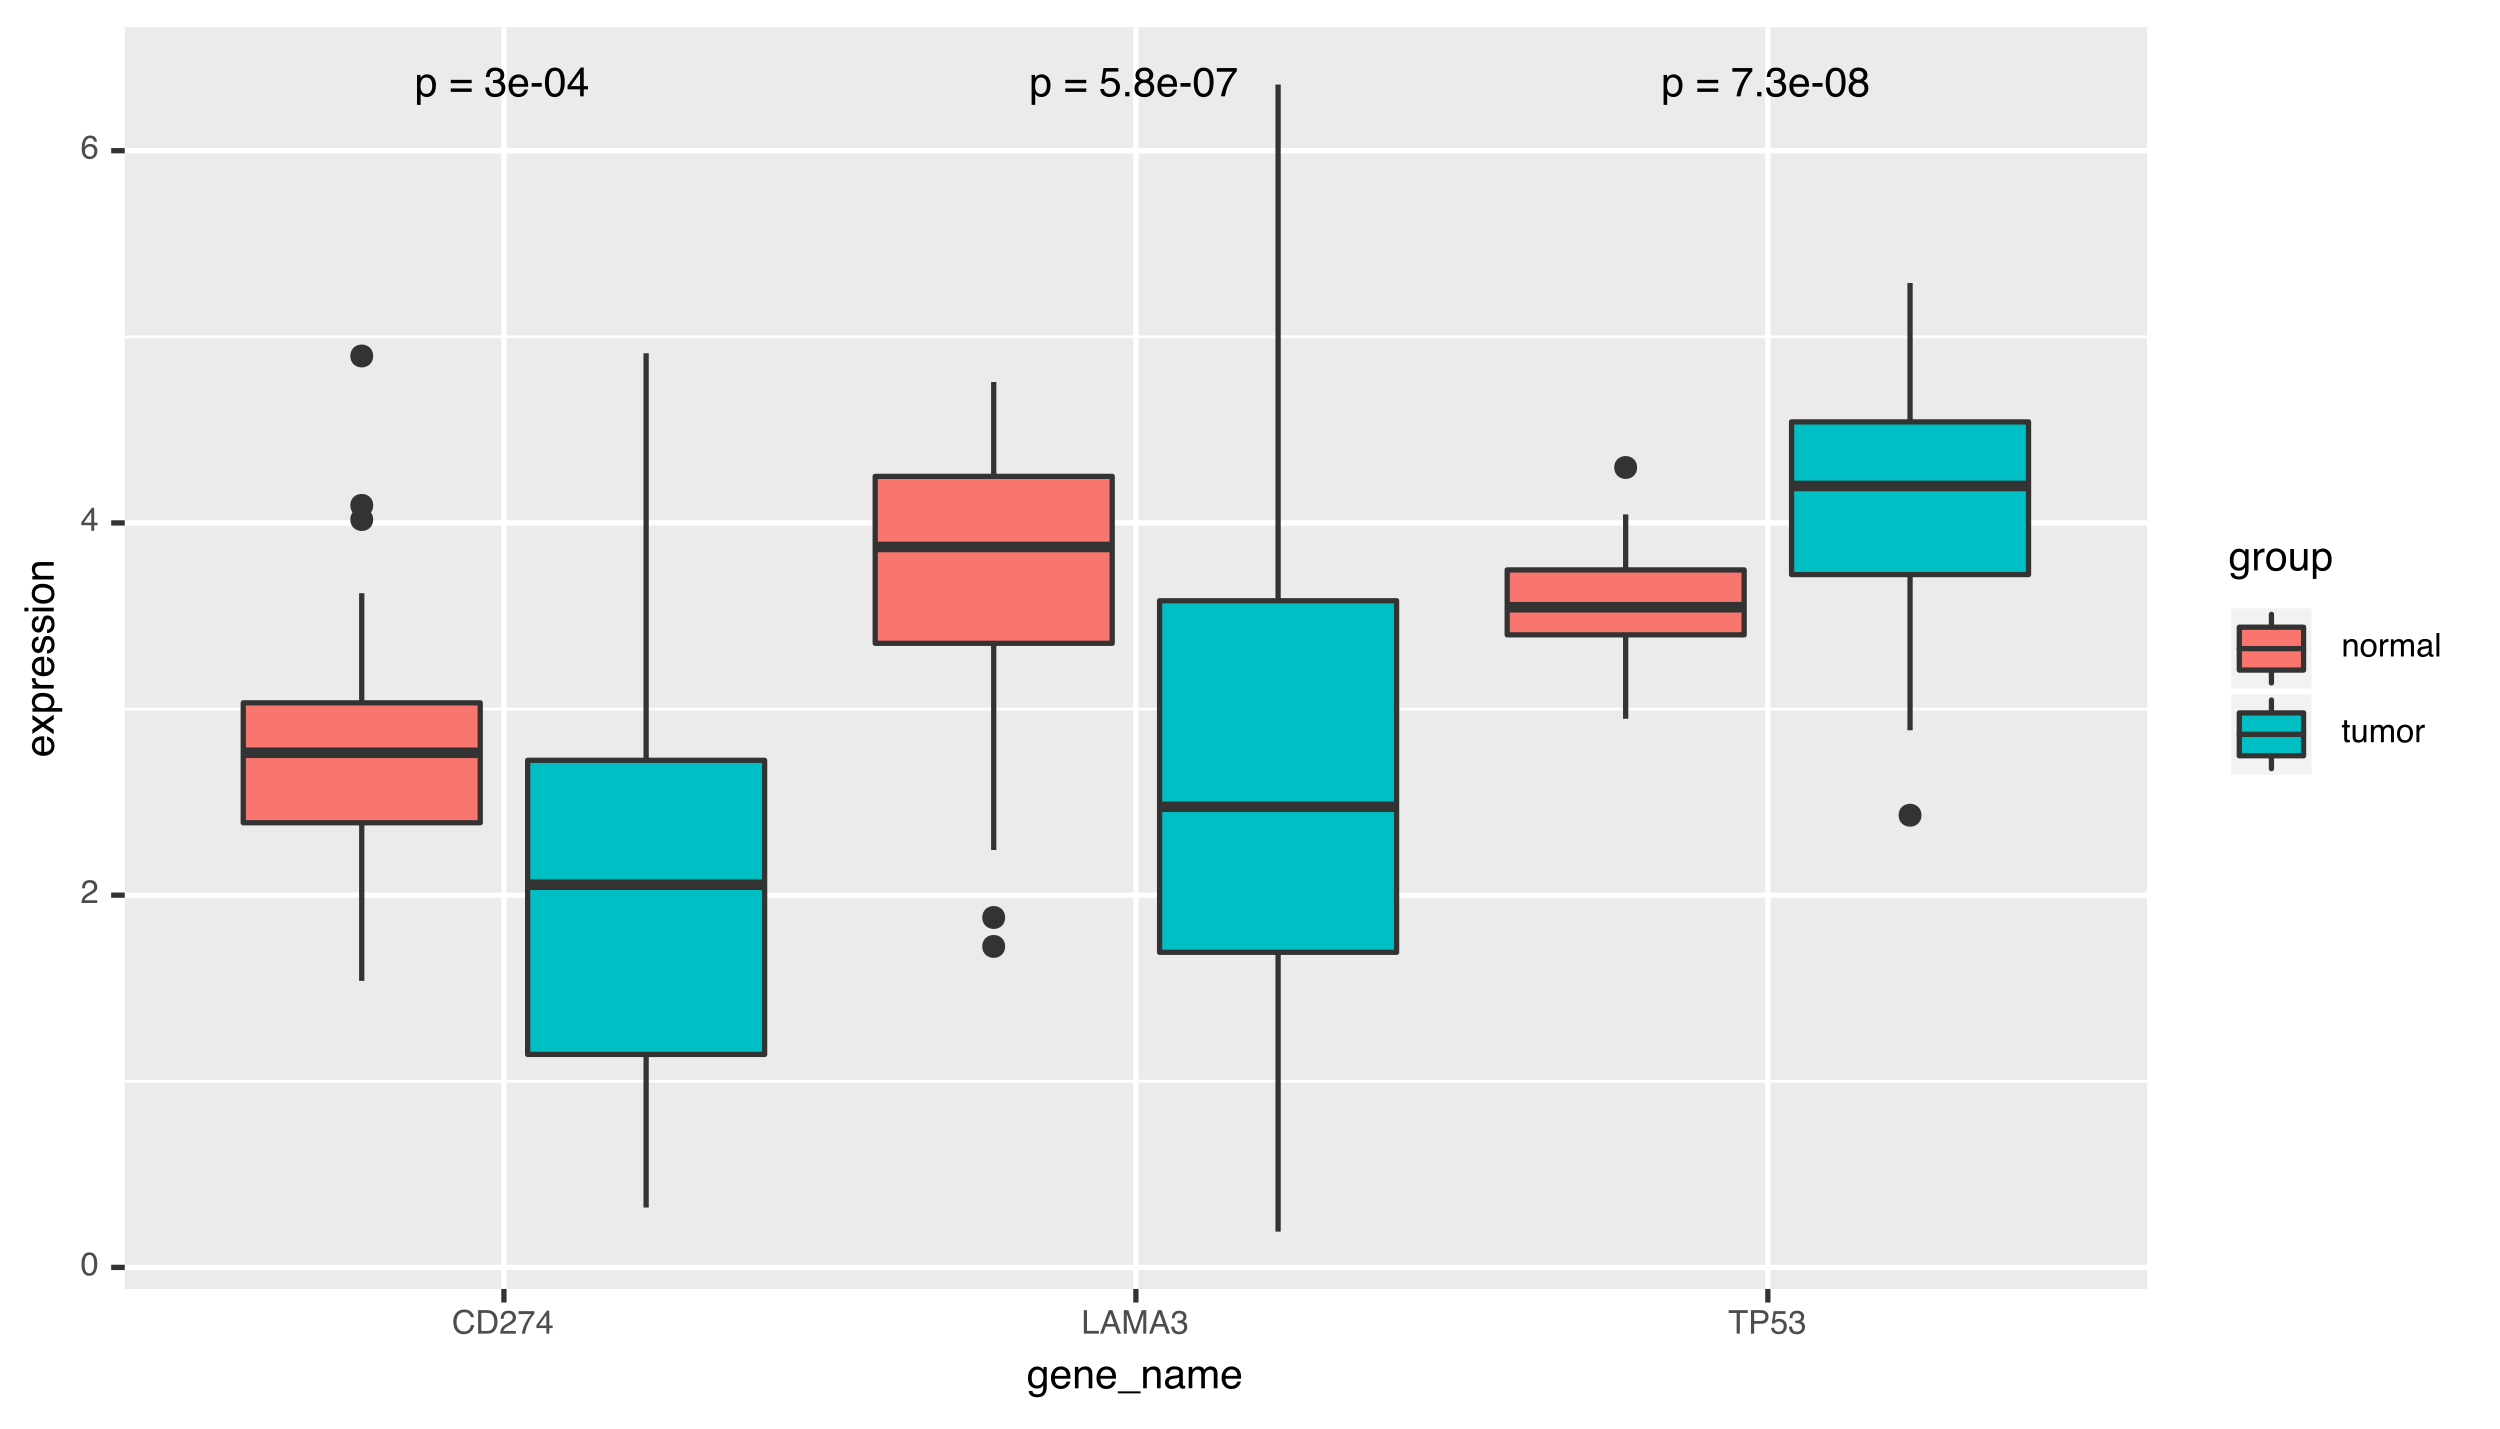 <?xml version="1.0" encoding="UTF-8"?>
<svg xmlns="http://www.w3.org/2000/svg" xmlns:xlink="http://www.w3.org/1999/xlink" width="504pt" height="288pt" viewBox="0 0 504 288" version="1.1">
<defs>
<g>
<symbol overflow="visible" id="glyph0-0">
<path style="stroke:none;" d=""/>
</symbol>
<symbol overflow="visible" id="glyph0-1">
<path style="stroke:none;" d="M 2.359 -0.488 C 2.699 -0.488 2.984 -0.633 3.207 -0.914 C 3.434 -1.199 3.547 -1.625 3.547 -2.191 C 3.547 -2.535 3.496 -2.832 3.395 -3.082 C 3.207 -3.559 2.863 -3.797 2.359 -3.797 C 1.855 -3.797 1.512 -3.543 1.324 -3.039 C 1.227 -2.77 1.176 -2.43 1.176 -2.012 C 1.176 -1.68 1.227 -1.395 1.324 -1.16 C 1.516 -0.711 1.859 -0.488 2.359 -0.488 Z M 0.477 -4.309 L 1.184 -4.309 L 1.184 -3.734 C 1.328 -3.934 1.488 -4.086 1.66 -4.191 C 1.906 -4.355 2.195 -4.434 2.527 -4.434 C 3.016 -4.434 3.434 -4.246 3.777 -3.871 C 4.117 -3.496 4.289 -2.957 4.289 -2.262 C 4.289 -1.316 4.043 -0.645 3.551 -0.238 C 3.238 0.02 2.871 0.145 2.457 0.145 C 2.133 0.145 1.859 0.074 1.637 -0.07 C 1.508 -0.148 1.363 -0.289 1.203 -0.484 L 1.203 1.727 L 0.477 1.727 Z M 0.477 -4.309 "/>
</symbol>
<symbol overflow="visible" id="glyph0-2">
<g>
</g>
</symbol>
<symbol overflow="visible" id="glyph0-3">
<path style="stroke:none;" d="M 4.59 -3.324 L 4.59 -2.645 L 0.371 -2.645 L 0.371 -3.324 Z M 4.59 -1.59 L 4.59 -0.898 L 0.371 -0.898 L 0.371 -1.59 Z M 4.59 -1.59 "/>
</symbol>
<symbol overflow="visible" id="glyph0-4">
<path style="stroke:none;" d="M 4.328 -5.691 L 4.328 -5.059 C 4.145 -4.879 3.895 -4.562 3.586 -4.117 C 3.277 -3.668 3.008 -3.188 2.77 -2.668 C 2.535 -2.164 2.355 -1.703 2.234 -1.289 C 2.156 -1.023 2.055 -0.594 1.934 0 L 1.129 0 C 1.312 -1.105 1.715 -2.203 2.34 -3.297 C 2.711 -3.941 3.098 -4.492 3.504 -4.961 L 0.305 -4.961 L 0.305 -5.691 Z M 4.328 -5.691 "/>
</symbol>
<symbol overflow="visible" id="glyph0-5">
<path style="stroke:none;" d="M 0.707 -0.883 L 1.551 -0.883 L 1.551 0 L 0.707 0 Z M 0.707 -0.883 "/>
</symbol>
<symbol overflow="visible" id="glyph0-6">
<path style="stroke:none;" d="M 2.152 0.156 C 1.465 0.156 0.969 -0.031 0.66 -0.406 C 0.352 -0.781 0.199 -1.238 0.199 -1.777 L 0.957 -1.777 C 0.988 -1.402 1.059 -1.133 1.168 -0.961 C 1.355 -0.656 1.699 -0.504 2.191 -0.504 C 2.574 -0.504 2.883 -0.609 3.113 -0.812 C 3.344 -1.016 3.461 -1.281 3.461 -1.605 C 3.461 -2.004 3.34 -2.281 3.094 -2.441 C 2.852 -2.602 2.512 -2.68 2.078 -2.68 C 2.031 -2.68 1.98 -2.68 1.93 -2.68 C 1.879 -2.676 1.828 -2.676 1.777 -2.672 L 1.777 -3.316 C 1.855 -3.309 1.918 -3.301 1.969 -3.297 C 2.02 -3.297 2.074 -3.293 2.133 -3.293 C 2.406 -3.293 2.629 -3.336 2.805 -3.426 C 3.113 -3.574 3.266 -3.844 3.266 -4.234 C 3.266 -4.523 3.164 -4.742 2.961 -4.898 C 2.754 -5.055 2.516 -5.133 2.242 -5.133 C 1.758 -5.133 1.422 -4.973 1.238 -4.648 C 1.137 -4.473 1.078 -4.219 1.062 -3.891 L 0.344 -3.891 C 0.344 -4.32 0.43 -4.688 0.602 -4.988 C 0.898 -5.527 1.422 -5.797 2.168 -5.797 C 2.758 -5.797 3.215 -5.664 3.539 -5.402 C 3.859 -5.141 4.023 -4.758 4.023 -4.262 C 4.023 -3.906 3.926 -3.617 3.734 -3.395 C 3.617 -3.258 3.465 -3.152 3.273 -3.074 C 3.578 -2.988 3.816 -2.828 3.988 -2.59 C 4.16 -2.352 4.246 -2.059 4.246 -1.715 C 4.246 -1.16 4.062 -0.711 3.699 -0.363 C 3.336 -0.016 2.82 0.156 2.152 0.156 Z M 2.152 0.156 "/>
</symbol>
<symbol overflow="visible" id="glyph0-7">
<path style="stroke:none;" d="M 2.336 -4.426 C 2.645 -4.426 2.941 -4.355 3.23 -4.211 C 3.52 -4.066 3.738 -3.879 3.891 -3.652 C 4.035 -3.434 4.133 -3.176 4.18 -2.887 C 4.223 -2.688 4.246 -2.367 4.246 -1.934 L 1.07 -1.934 C 1.086 -1.492 1.188 -1.141 1.383 -0.875 C 1.578 -0.609 1.879 -0.477 2.285 -0.477 C 2.664 -0.477 2.969 -0.602 3.195 -0.852 C 3.324 -1 3.414 -1.168 3.469 -1.359 L 4.184 -1.359 C 4.164 -1.199 4.102 -1.023 3.996 -0.828 C 3.891 -0.633 3.77 -0.473 3.637 -0.348 C 3.418 -0.133 3.145 0.012 2.816 0.09 C 2.641 0.133 2.445 0.152 2.223 0.152 C 1.684 0.152 1.227 -0.043 0.852 -0.434 C 0.477 -0.828 0.293 -1.375 0.293 -2.082 C 0.293 -2.777 0.48 -3.344 0.855 -3.777 C 1.234 -4.211 1.727 -4.426 2.336 -4.426 Z M 3.496 -2.512 C 3.469 -2.828 3.398 -3.078 3.289 -3.266 C 3.09 -3.617 2.758 -3.793 2.293 -3.793 C 1.957 -3.793 1.676 -3.672 1.453 -3.43 C 1.227 -3.188 1.105 -2.883 1.09 -2.512 Z M 3.496 -2.512 "/>
</symbol>
<symbol overflow="visible" id="glyph0-8">
<path style="stroke:none;" d="M 0.344 -2.68 L 2.371 -2.68 L 2.371 -1.934 L 0.344 -1.934 Z M 0.344 -2.68 "/>
</symbol>
<symbol overflow="visible" id="glyph0-9">
<path style="stroke:none;" d="M 2.238 -5.789 C 2.988 -5.789 3.531 -5.48 3.863 -4.863 C 4.121 -4.387 4.254 -3.734 4.254 -2.902 C 4.254 -2.117 4.137 -1.465 3.902 -0.949 C 3.562 -0.211 3.008 0.156 2.234 0.156 C 1.539 0.156 1.023 -0.145 0.684 -0.746 C 0.398 -1.25 0.258 -1.93 0.258 -2.777 C 0.258 -3.434 0.344 -4 0.512 -4.473 C 0.832 -5.352 1.406 -5.789 2.238 -5.789 Z M 2.23 -0.504 C 2.609 -0.504 2.91 -0.672 3.133 -1.008 C 3.355 -1.34 3.469 -1.965 3.469 -2.875 C 3.469 -3.531 3.387 -4.074 3.227 -4.496 C 3.066 -4.922 2.75 -5.133 2.285 -5.133 C 1.855 -5.133 1.543 -4.934 1.344 -4.531 C 1.145 -4.129 1.047 -3.535 1.047 -2.75 C 1.047 -2.16 1.109 -1.684 1.238 -1.324 C 1.43 -0.777 1.762 -0.504 2.23 -0.504 Z M 2.23 -0.504 "/>
</symbol>
<symbol overflow="visible" id="glyph0-10">
<path style="stroke:none;" d="M 2.25 -3.363 C 2.57 -3.363 2.824 -3.453 3.004 -3.633 C 3.184 -3.812 3.273 -4.023 3.273 -4.273 C 3.273 -4.488 3.188 -4.688 3.016 -4.867 C 2.844 -5.047 2.582 -5.137 2.227 -5.137 C 1.875 -5.137 1.625 -5.047 1.469 -4.867 C 1.312 -4.688 1.234 -4.477 1.234 -4.234 C 1.234 -3.961 1.336 -3.746 1.535 -3.594 C 1.738 -3.441 1.977 -3.363 2.25 -3.363 Z M 2.297 -0.496 C 2.633 -0.496 2.914 -0.59 3.137 -0.77 C 3.359 -0.953 3.469 -1.223 3.469 -1.586 C 3.469 -1.961 3.355 -2.242 3.125 -2.438 C 2.895 -2.633 2.602 -2.73 2.242 -2.73 C 1.895 -2.73 1.613 -2.629 1.395 -2.43 C 1.172 -2.234 1.062 -1.961 1.062 -1.609 C 1.062 -1.309 1.164 -1.047 1.363 -0.828 C 1.566 -0.609 1.875 -0.496 2.297 -0.496 Z M 1.262 -3.086 C 1.059 -3.172 0.902 -3.273 0.789 -3.387 C 0.574 -3.602 0.469 -3.883 0.469 -4.23 C 0.469 -4.66 0.625 -5.031 0.938 -5.34 C 1.25 -5.648 1.695 -5.805 2.27 -5.805 C 2.824 -5.805 3.258 -5.66 3.574 -5.367 C 3.891 -5.074 4.047 -4.734 4.047 -4.34 C 4.047 -3.98 3.953 -3.688 3.773 -3.465 C 3.668 -3.34 3.512 -3.215 3.293 -3.094 C 3.535 -2.984 3.723 -2.855 3.859 -2.711 C 4.117 -2.441 4.246 -2.094 4.246 -1.66 C 4.246 -1.152 4.074 -0.719 3.73 -0.367 C 3.391 -0.012 2.906 0.164 2.281 0.164 C 1.719 0.164 1.242 0.012 0.852 -0.293 C 0.461 -0.598 0.266 -1.043 0.266 -1.625 C 0.266 -1.969 0.352 -2.262 0.516 -2.512 C 0.684 -2.762 0.934 -2.953 1.262 -3.086 Z M 1.262 -3.086 "/>
</symbol>
<symbol overflow="visible" id="glyph0-11">
<path style="stroke:none;" d="M 2.738 -2.051 L 2.738 -4.672 L 0.883 -2.051 Z M 2.75 0 L 2.75 -1.414 L 0.211 -1.414 L 0.211 -2.125 L 2.863 -5.805 L 3.477 -5.805 L 3.477 -2.051 L 4.328 -2.051 L 4.328 -1.414 L 3.477 -1.414 L 3.477 0 Z M 2.75 0 "/>
</symbol>
<symbol overflow="visible" id="glyph0-12">
<path style="stroke:none;" d="M 1.023 -1.477 C 1.07 -1.062 1.266 -0.773 1.602 -0.613 C 1.773 -0.535 1.973 -0.492 2.199 -0.492 C 2.629 -0.492 2.949 -0.629 3.156 -0.906 C 3.363 -1.18 3.469 -1.484 3.469 -1.82 C 3.469 -2.223 3.344 -2.535 3.098 -2.758 C 2.852 -2.977 2.555 -3.09 2.211 -3.09 C 1.961 -3.09 1.746 -3.039 1.566 -2.941 C 1.387 -2.844 1.234 -2.711 1.109 -2.539 L 0.477 -2.574 L 0.918 -5.691 L 3.926 -5.691 L 3.926 -4.988 L 1.465 -4.988 L 1.219 -3.379 C 1.352 -3.48 1.48 -3.559 1.602 -3.609 C 1.816 -3.699 2.066 -3.742 2.348 -3.742 C 2.879 -3.742 3.328 -3.574 3.699 -3.23 C 4.066 -2.887 4.254 -2.453 4.254 -1.93 C 4.254 -1.383 4.082 -0.898 3.746 -0.48 C 3.406 -0.062 2.867 0.145 2.125 0.145 C 1.656 0.145 1.238 0.012 0.875 -0.254 C 0.512 -0.52 0.309 -0.926 0.266 -1.477 Z M 1.023 -1.477 "/>
</symbol>
<symbol overflow="visible" id="glyph1-0">
<path style="stroke:none;" d=""/>
</symbol>
<symbol overflow="visible" id="glyph1-1">
<path style="stroke:none;" d="M 1.785 -4.613 C 2.383 -4.613 2.812 -4.367 3.082 -3.875 C 3.289 -3.496 3.391 -2.977 3.391 -2.312 C 3.391 -1.688 3.297 -1.168 3.109 -0.758 C 2.84 -0.168 2.395 0.125 1.781 0.125 C 1.227 0.125 0.816 -0.113 0.543 -0.598 C 0.32 -1 0.207 -1.539 0.207 -2.215 C 0.207 -2.738 0.273 -3.188 0.41 -3.562 C 0.664 -4.266 1.121 -4.613 1.785 -4.613 Z M 1.777 -0.402 C 2.078 -0.402 2.32 -0.535 2.496 -0.801 C 2.676 -1.066 2.766 -1.566 2.766 -2.293 C 2.766 -2.816 2.699 -3.246 2.57 -3.586 C 2.441 -3.922 2.191 -4.094 1.82 -4.094 C 1.48 -4.094 1.23 -3.934 1.07 -3.609 C 0.914 -3.289 0.836 -2.816 0.836 -2.191 C 0.836 -1.723 0.887 -1.344 0.984 -1.059 C 1.141 -0.621 1.406 -0.402 1.777 -0.402 Z M 1.777 -0.402 "/>
</symbol>
<symbol overflow="visible" id="glyph1-2">
<path style="stroke:none;" d="M 0.207 0 C 0.227 -0.398 0.309 -0.742 0.453 -1.039 C 0.598 -1.332 0.875 -1.598 1.289 -1.84 L 1.906 -2.199 C 2.184 -2.359 2.379 -2.496 2.492 -2.609 C 2.668 -2.789 2.754 -2.992 2.754 -3.223 C 2.754 -3.492 2.676 -3.703 2.512 -3.863 C 2.352 -4.02 2.137 -4.098 1.867 -4.098 C 1.473 -4.098 1.195 -3.949 1.043 -3.648 C 0.961 -3.488 0.918 -3.262 0.91 -2.977 L 0.32 -2.977 C 0.324 -3.379 0.398 -3.707 0.543 -3.961 C 0.793 -4.406 1.238 -4.629 1.871 -4.629 C 2.398 -4.629 2.785 -4.488 3.031 -4.203 C 3.273 -3.918 3.395 -3.598 3.395 -3.25 C 3.395 -2.879 3.266 -2.562 3.008 -2.301 C 2.855 -2.148 2.586 -1.965 2.199 -1.746 L 1.758 -1.5 C 1.547 -1.387 1.379 -1.273 1.262 -1.168 C 1.047 -0.98 0.91 -0.777 0.855 -0.547 L 3.375 -0.547 L 3.375 0 Z M 0.207 0 "/>
</symbol>
<symbol overflow="visible" id="glyph1-3">
<path style="stroke:none;" d="M 2.18 -1.633 L 2.18 -3.727 L 0.703 -1.633 Z M 2.191 0 L 2.191 -1.129 L 0.168 -1.129 L 0.168 -1.695 L 2.281 -4.629 L 2.77 -4.629 L 2.77 -1.633 L 3.453 -1.633 L 3.453 -1.129 L 2.77 -1.129 L 2.77 0 Z M 2.191 0 "/>
</symbol>
<symbol overflow="visible" id="glyph1-4">
<path style="stroke:none;" d="M 1.93 -4.633 C 2.445 -4.633 2.805 -4.5 3.008 -4.234 C 3.211 -3.965 3.312 -3.691 3.312 -3.406 L 2.738 -3.406 C 2.703 -3.59 2.648 -3.73 2.574 -3.836 C 2.434 -4.027 2.223 -4.125 1.941 -4.125 C 1.617 -4.125 1.359 -3.977 1.168 -3.676 C 0.977 -3.375 0.867 -2.945 0.848 -2.387 C 0.98 -2.582 1.148 -2.73 1.352 -2.824 C 1.535 -2.91 1.742 -2.953 1.969 -2.953 C 2.355 -2.953 2.691 -2.832 2.98 -2.586 C 3.27 -2.336 3.414 -1.969 3.414 -1.48 C 3.414 -1.062 3.277 -0.688 3.004 -0.367 C 2.73 -0.043 2.34 0.121 1.836 0.121 C 1.406 0.121 1.031 -0.043 0.719 -0.371 C 0.406 -0.699 0.25 -1.25 0.25 -2.027 C 0.25 -2.602 0.316 -3.086 0.457 -3.488 C 0.727 -4.254 1.219 -4.633 1.93 -4.633 Z M 1.887 -0.395 C 2.191 -0.395 2.422 -0.5 2.574 -0.703 C 2.727 -0.91 2.801 -1.152 2.801 -1.43 C 2.801 -1.668 2.734 -1.891 2.598 -2.105 C 2.461 -2.32 2.215 -2.426 1.859 -2.426 C 1.609 -2.426 1.391 -2.344 1.203 -2.18 C 1.016 -2.012 0.922 -1.766 0.922 -1.43 C 0.922 -1.137 1.008 -0.895 1.18 -0.695 C 1.348 -0.496 1.586 -0.395 1.887 -0.395 Z M 1.887 -0.395 "/>
</symbol>
<symbol overflow="visible" id="glyph1-5">
<path style="stroke:none;" d="M 2.496 -4.863 C 3.098 -4.863 3.562 -4.703 3.895 -4.391 C 4.223 -4.074 4.406 -3.715 4.445 -3.312 L 3.82 -3.312 C 3.75 -3.617 3.605 -3.859 3.395 -4.039 C 3.184 -4.215 2.887 -4.305 2.504 -4.305 C 2.039 -4.305 1.66 -4.141 1.375 -3.812 C 1.086 -3.484 0.945 -2.984 0.945 -2.309 C 0.945 -1.754 1.074 -1.305 1.332 -0.957 C 1.59 -0.613 1.977 -0.441 2.492 -0.441 C 2.965 -0.441 3.324 -0.621 3.57 -0.984 C 3.703 -1.176 3.801 -1.43 3.863 -1.738 L 4.488 -1.738 C 4.434 -1.242 4.25 -0.824 3.934 -0.488 C 3.559 -0.082 3.051 0.121 2.414 0.121 C 1.863 0.121 1.402 -0.043 1.027 -0.379 C 0.535 -0.816 0.289 -1.496 0.289 -2.418 C 0.289 -3.117 0.477 -3.688 0.844 -4.133 C 1.242 -4.621 1.793 -4.863 2.496 -4.863 Z M 2.496 -4.863 "/>
</symbol>
<symbol overflow="visible" id="glyph1-6">
<path style="stroke:none;" d="M 2.32 -0.547 C 2.539 -0.547 2.715 -0.57 2.855 -0.617 C 3.105 -0.699 3.309 -0.859 3.469 -1.098 C 3.594 -1.289 3.684 -1.535 3.742 -1.832 C 3.773 -2.012 3.789 -2.176 3.789 -2.328 C 3.789 -2.914 3.672 -3.371 3.441 -3.695 C 3.207 -4.02 2.832 -4.184 2.312 -4.184 L 1.176 -4.184 L 1.176 -0.547 Z M 0.531 -4.734 L 2.449 -4.734 C 3.102 -4.734 3.605 -4.504 3.965 -4.039 C 4.285 -3.625 4.445 -3.09 4.445 -2.438 C 4.445 -1.938 4.348 -1.48 4.16 -1.078 C 3.828 -0.359 3.254 0 2.441 0 L 0.531 0 Z M 0.531 -4.734 "/>
</symbol>
<symbol overflow="visible" id="glyph1-7">
<path style="stroke:none;" d="M 3.453 -4.539 L 3.453 -4.031 C 3.305 -3.887 3.105 -3.637 2.859 -3.281 C 2.613 -2.926 2.395 -2.539 2.207 -2.125 C 2.02 -1.723 1.879 -1.359 1.781 -1.027 C 1.719 -0.816 1.641 -0.473 1.539 0 L 0.898 0 C 1.047 -0.879 1.367 -1.758 1.867 -2.629 C 2.16 -3.141 2.469 -3.582 2.793 -3.953 L 0.242 -3.953 L 0.242 -4.539 Z M 3.453 -4.539 "/>
</symbol>
<symbol overflow="visible" id="glyph1-8">
<path style="stroke:none;" d="M 0.504 -4.734 L 1.145 -4.734 L 1.145 -0.562 L 3.543 -0.562 L 3.543 0 L 0.504 0 Z M 0.504 -4.734 "/>
</symbol>
<symbol overflow="visible" id="glyph1-9">
<path style="stroke:none;" d="M 2.934 -1.941 L 2.215 -4.031 L 1.449 -1.941 Z M 1.879 -4.734 L 2.605 -4.734 L 4.32 0 L 3.617 0 L 3.141 -1.418 L 1.266 -1.418 L 0.754 0 L 0.098 0 Z M 1.879 -4.734 "/>
</symbol>
<symbol overflow="visible" id="glyph1-10">
<path style="stroke:none;" d="M 0.488 -4.734 L 1.406 -4.734 L 2.766 -0.73 L 4.113 -4.734 L 5.023 -4.734 L 5.023 0 L 4.414 0 L 4.414 -2.793 C 4.414 -2.891 4.418 -3.051 4.422 -3.273 C 4.426 -3.496 4.426 -3.738 4.426 -3.992 L 3.078 0 L 2.441 0 L 1.082 -3.992 L 1.082 -3.848 C 1.082 -3.73 1.086 -3.555 1.09 -3.316 C 1.098 -3.078 1.098 -2.906 1.098 -2.793 L 1.098 0 L 0.488 0 Z M 0.488 -4.734 "/>
</symbol>
<symbol overflow="visible" id="glyph1-11">
<path style="stroke:none;" d="M 1.715 0.125 C 1.168 0.125 0.773 -0.023 0.527 -0.324 C 0.281 -0.625 0.156 -0.988 0.156 -1.418 L 0.766 -1.418 C 0.789 -1.121 0.844 -0.902 0.93 -0.766 C 1.082 -0.523 1.352 -0.402 1.746 -0.402 C 2.051 -0.402 2.297 -0.484 2.48 -0.648 C 2.664 -0.812 2.758 -1.023 2.758 -1.281 C 2.758 -1.598 2.66 -1.82 2.469 -1.945 C 2.273 -2.074 2.004 -2.137 1.656 -2.137 C 1.617 -2.137 1.578 -2.137 1.539 -2.137 C 1.5 -2.133 1.457 -2.133 1.418 -2.129 L 1.418 -2.641 C 1.477 -2.637 1.527 -2.633 1.57 -2.629 C 1.609 -2.629 1.652 -2.625 1.703 -2.625 C 1.918 -2.625 2.098 -2.66 2.238 -2.73 C 2.48 -2.852 2.605 -3.066 2.605 -3.375 C 2.605 -3.605 2.523 -3.781 2.359 -3.906 C 2.195 -4.031 2.004 -4.094 1.789 -4.094 C 1.402 -4.094 1.133 -3.965 0.984 -3.707 C 0.902 -3.562 0.859 -3.363 0.848 -3.102 L 0.273 -3.102 C 0.273 -3.445 0.344 -3.734 0.48 -3.977 C 0.715 -4.406 1.133 -4.621 1.727 -4.621 C 2.199 -4.621 2.562 -4.516 2.82 -4.309 C 3.078 -4.098 3.207 -3.793 3.207 -3.395 C 3.207 -3.113 3.129 -2.883 2.977 -2.707 C 2.883 -2.598 2.762 -2.512 2.609 -2.449 C 2.852 -2.383 3.043 -2.254 3.18 -2.062 C 3.316 -1.875 3.383 -1.641 3.383 -1.367 C 3.383 -0.926 3.238 -0.566 2.949 -0.289 C 2.66 -0.012 2.246 0.125 1.715 0.125 Z M 1.715 0.125 "/>
</symbol>
<symbol overflow="visible" id="glyph1-12">
<path style="stroke:none;" d="M 3.949 -4.734 L 3.949 -4.168 L 2.352 -4.168 L 2.352 0 L 1.703 0 L 1.703 -4.168 L 0.105 -4.168 L 0.105 -4.734 Z M 3.949 -4.734 "/>
</symbol>
<symbol overflow="visible" id="glyph1-13">
<path style="stroke:none;" d="M 0.562 -4.734 L 2.695 -4.734 C 3.117 -4.734 3.453 -4.613 3.711 -4.379 C 3.969 -4.141 4.098 -3.809 4.098 -3.379 C 4.098 -3.008 3.984 -2.688 3.754 -2.41 C 3.523 -2.137 3.172 -2 2.695 -2 L 1.207 -2 L 1.207 0 L 0.562 0 Z M 3.453 -3.375 C 3.453 -3.723 3.324 -3.957 3.066 -4.082 C 2.922 -4.148 2.727 -4.184 2.48 -4.184 L 1.207 -4.184 L 1.207 -2.543 L 2.48 -2.543 C 2.77 -2.543 3.004 -2.605 3.184 -2.727 C 3.363 -2.848 3.453 -3.066 3.453 -3.375 Z M 3.453 -3.375 "/>
</symbol>
<symbol overflow="visible" id="glyph1-14">
<path style="stroke:none;" d="M 0.816 -1.176 C 0.855 -0.844 1.008 -0.617 1.277 -0.488 C 1.414 -0.426 1.574 -0.395 1.754 -0.395 C 2.098 -0.395 2.352 -0.504 2.516 -0.723 C 2.684 -0.941 2.766 -1.184 2.766 -1.449 C 2.766 -1.773 2.668 -2.023 2.469 -2.199 C 2.273 -2.375 2.039 -2.461 1.762 -2.461 C 1.562 -2.461 1.391 -2.422 1.25 -2.348 C 1.105 -2.27 0.984 -2.16 0.883 -2.023 L 0.379 -2.051 L 0.73 -4.539 L 3.129 -4.539 L 3.129 -3.977 L 1.168 -3.977 L 0.969 -2.695 C 1.078 -2.777 1.18 -2.836 1.277 -2.879 C 1.449 -2.949 1.648 -2.984 1.871 -2.984 C 2.297 -2.984 2.652 -2.848 2.949 -2.574 C 3.242 -2.301 3.391 -1.957 3.391 -1.539 C 3.391 -1.102 3.254 -0.715 2.984 -0.383 C 2.715 -0.051 2.285 0.117 1.695 0.117 C 1.32 0.117 0.988 0.012 0.699 -0.203 C 0.41 -0.414 0.246 -0.738 0.211 -1.176 Z M 0.816 -1.176 "/>
</symbol>
<symbol overflow="visible" id="glyph1-15">
<path style="stroke:none;" d="M 0.426 -3.453 L 0.977 -3.453 L 0.977 -2.961 C 1.141 -3.164 1.312 -3.309 1.496 -3.395 C 1.68 -3.484 1.879 -3.527 2.105 -3.527 C 2.594 -3.527 2.926 -3.359 3.098 -3.016 C 3.191 -2.828 3.238 -2.562 3.238 -2.215 L 3.238 0 L 2.648 0 L 2.648 -2.176 C 2.648 -2.387 2.617 -2.555 2.555 -2.684 C 2.453 -2.898 2.266 -3.008 1.996 -3.008 C 1.859 -3.008 1.746 -2.992 1.656 -2.965 C 1.496 -2.918 1.359 -2.824 1.238 -2.68 C 1.141 -2.566 1.078 -2.449 1.051 -2.328 C 1.02 -2.207 1.004 -2.035 1.004 -1.809 L 1.004 0 L 0.426 0 Z M 0.426 -3.453 "/>
</symbol>
<symbol overflow="visible" id="glyph1-16">
<path style="stroke:none;" d="M 1.793 -0.375 C 2.18 -0.375 2.441 -0.52 2.586 -0.809 C 2.73 -1.102 2.801 -1.426 2.801 -1.781 C 2.801 -2.105 2.75 -2.367 2.645 -2.566 C 2.48 -2.887 2.199 -3.047 1.801 -3.047 C 1.445 -3.047 1.188 -2.91 1.027 -2.641 C 0.867 -2.367 0.785 -2.043 0.785 -1.66 C 0.785 -1.293 0.867 -0.984 1.027 -0.742 C 1.188 -0.496 1.445 -0.375 1.793 -0.375 Z M 1.816 -3.551 C 2.262 -3.551 2.637 -3.402 2.945 -3.105 C 3.254 -2.809 3.406 -2.375 3.406 -1.797 C 3.406 -1.242 3.27 -0.781 3 -0.418 C 2.73 -0.055 2.309 0.125 1.738 0.125 C 1.266 0.125 0.887 -0.035 0.609 -0.355 C 0.328 -0.676 0.191 -1.109 0.191 -1.648 C 0.191 -2.23 0.336 -2.691 0.633 -3.035 C 0.926 -3.379 1.32 -3.551 1.816 -3.551 Z M 1.816 -3.551 "/>
</symbol>
<symbol overflow="visible" id="glyph1-17">
<path style="stroke:none;" d="M 0.441 -3.453 L 0.992 -3.453 L 0.992 -2.855 C 1.039 -2.973 1.148 -3.113 1.324 -3.277 C 1.5 -3.445 1.703 -3.527 1.934 -3.527 C 1.945 -3.527 1.961 -3.527 1.988 -3.523 C 2.016 -3.523 2.059 -3.52 2.121 -3.512 L 2.121 -2.898 C 2.086 -2.906 2.055 -2.91 2.023 -2.914 C 1.996 -2.914 1.965 -2.918 1.93 -2.918 C 1.637 -2.918 1.414 -2.824 1.258 -2.633 C 1.102 -2.445 1.023 -2.23 1.023 -1.984 L 1.023 0 L 0.441 0 Z M 0.441 -3.453 "/>
</symbol>
<symbol overflow="visible" id="glyph1-18">
<path style="stroke:none;" d="M 0.426 -3.453 L 1 -3.453 L 1 -2.961 C 1.137 -3.133 1.262 -3.254 1.371 -3.332 C 1.562 -3.465 1.781 -3.527 2.023 -3.527 C 2.297 -3.527 2.52 -3.461 2.688 -3.324 C 2.781 -3.246 2.867 -3.133 2.945 -2.984 C 3.074 -3.168 3.227 -3.305 3.398 -3.395 C 3.574 -3.484 3.77 -3.527 3.984 -3.527 C 4.449 -3.527 4.766 -3.359 4.934 -3.027 C 5.023 -2.848 5.07 -2.602 5.07 -2.297 L 5.07 0 L 4.465 0 L 4.465 -2.398 C 4.465 -2.629 4.41 -2.785 4.293 -2.871 C 4.18 -2.957 4.039 -3 3.875 -3 C 3.645 -3 3.449 -2.926 3.285 -2.77 C 3.121 -2.617 3.039 -2.363 3.039 -2.008 L 3.039 0 L 2.449 0 L 2.449 -2.254 C 2.449 -2.488 2.422 -2.656 2.367 -2.766 C 2.277 -2.926 2.113 -3.008 1.871 -3.008 C 1.652 -3.008 1.453 -2.922 1.273 -2.754 C 1.094 -2.582 1.004 -2.273 1.004 -1.832 L 1.004 0 L 0.426 0 Z M 0.426 -3.453 "/>
</symbol>
<symbol overflow="visible" id="glyph1-19">
<path style="stroke:none;" d="M 0.871 -0.918 C 0.871 -0.75 0.93 -0.617 1.055 -0.523 C 1.176 -0.426 1.32 -0.379 1.488 -0.379 C 1.691 -0.379 1.891 -0.426 2.082 -0.52 C 2.402 -0.676 2.566 -0.934 2.566 -1.289 L 2.566 -1.758 C 2.496 -1.711 2.402 -1.672 2.293 -1.645 C 2.18 -1.613 2.07 -1.594 1.961 -1.578 L 1.609 -1.535 C 1.398 -1.508 1.242 -1.461 1.137 -1.402 C 0.957 -1.301 0.871 -1.141 0.871 -0.918 Z M 2.273 -2.09 C 2.406 -2.109 2.496 -2.164 2.543 -2.258 C 2.57 -2.309 2.582 -2.383 2.582 -2.48 C 2.582 -2.68 2.512 -2.824 2.371 -2.91 C 2.23 -3 2.027 -3.047 1.766 -3.047 C 1.465 -3.047 1.25 -2.965 1.121 -2.801 C 1.051 -2.711 1.004 -2.574 0.984 -2.398 L 0.441 -2.398 C 0.453 -2.824 0.59 -3.117 0.855 -3.285 C 1.121 -3.453 1.43 -3.535 1.777 -3.535 C 2.184 -3.535 2.516 -3.457 2.77 -3.305 C 3.02 -3.148 3.145 -2.906 3.145 -2.582 L 3.145 -0.594 C 3.145 -0.531 3.156 -0.484 3.184 -0.449 C 3.207 -0.41 3.258 -0.395 3.34 -0.395 C 3.363 -0.395 3.395 -0.395 3.426 -0.398 C 3.457 -0.402 3.492 -0.406 3.527 -0.414 L 3.527 0.016 C 3.438 0.043 3.371 0.059 3.324 0.062 C 3.277 0.07 3.211 0.074 3.129 0.074 C 2.93 0.074 2.785 0.004 2.695 -0.137 C 2.648 -0.215 2.613 -0.32 2.594 -0.457 C 2.477 -0.301 2.305 -0.168 2.086 -0.055 C 1.863 0.059 1.621 0.117 1.352 0.117 C 1.031 0.117 0.773 0.02 0.57 -0.176 C 0.367 -0.371 0.266 -0.613 0.266 -0.906 C 0.266 -1.227 0.363 -1.473 0.562 -1.648 C 0.762 -1.824 1.027 -1.934 1.352 -1.977 Z M 2.273 -2.09 "/>
</symbol>
<symbol overflow="visible" id="glyph1-20">
<path style="stroke:none;" d="M 0.441 -4.734 L 1.023 -4.734 L 1.023 0 L 0.441 0 Z M 0.441 -4.734 "/>
</symbol>
<symbol overflow="visible" id="glyph1-21">
<path style="stroke:none;" d="M 0.543 -4.414 L 1.129 -4.414 L 1.129 -3.453 L 1.68 -3.453 L 1.68 -2.977 L 1.129 -2.977 L 1.129 -0.727 C 1.129 -0.605 1.168 -0.523 1.25 -0.484 C 1.297 -0.461 1.371 -0.449 1.477 -0.449 C 1.504 -0.449 1.535 -0.449 1.566 -0.449 C 1.598 -0.449 1.637 -0.453 1.68 -0.457 L 1.68 0 C 1.613 0.02 1.543 0.035 1.473 0.043 C 1.398 0.051 1.32 0.055 1.238 0.055 C 0.969 0.055 0.781 -0.016 0.688 -0.152 C 0.59 -0.293 0.543 -0.473 0.543 -0.691 L 0.543 -2.977 L 0.074 -2.977 L 0.074 -3.453 L 0.543 -3.453 Z M 0.543 -4.414 "/>
</symbol>
<symbol overflow="visible" id="glyph1-22">
<path style="stroke:none;" d="M 1.004 -3.453 L 1.004 -1.16 C 1.004 -0.984 1.035 -0.84 1.09 -0.727 C 1.191 -0.52 1.383 -0.418 1.664 -0.418 C 2.07 -0.418 2.344 -0.598 2.492 -0.961 C 2.57 -1.152 2.609 -1.418 2.609 -1.758 L 2.609 -3.453 L 3.191 -3.453 L 3.191 0 L 2.641 0 L 2.648 -0.508 C 2.574 -0.379 2.48 -0.266 2.367 -0.176 C 2.148 0.004 1.879 0.094 1.562 0.094 C 1.07 0.094 0.734 -0.07 0.559 -0.398 C 0.461 -0.574 0.414 -0.812 0.414 -1.105 L 0.414 -3.453 Z M 1.004 -3.453 "/>
</symbol>
<symbol overflow="visible" id="glyph2-0">
<path style="stroke:none;" d=""/>
</symbol>
<symbol overflow="visible" id="glyph2-1">
<path style="stroke:none;" d="M 2.055 -4.391 C 2.395 -4.391 2.688 -4.309 2.941 -4.141 C 3.078 -4.047 3.219 -3.91 3.359 -3.73 L 3.359 -4.273 L 4.027 -4.273 L 4.027 -0.352 C 4.027 0.195 3.949 0.629 3.785 0.945 C 3.484 1.531 2.918 1.824 2.082 1.824 C 1.617 1.824 1.227 1.723 0.91 1.512 C 0.594 1.305 0.418 0.98 0.379 0.535 L 1.117 0.535 C 1.152 0.73 1.219 0.879 1.324 0.984 C 1.488 1.145 1.746 1.227 2.098 1.227 C 2.656 1.227 3.02 1.027 3.191 0.637 C 3.293 0.406 3.34 -0.008 3.332 -0.602 C 3.188 -0.379 3.012 -0.215 2.809 -0.109 C 2.605 0 2.332 0.051 2 0.051 C 1.531 0.051 1.121 -0.113 0.77 -0.445 C 0.422 -0.777 0.246 -1.324 0.246 -2.09 C 0.246 -2.812 0.422 -3.379 0.777 -3.781 C 1.129 -4.188 1.555 -4.391 2.055 -4.391 Z M 3.359 -2.176 C 3.359 -2.711 3.25 -3.105 3.031 -3.363 C 2.809 -3.621 2.527 -3.75 2.188 -3.75 C 1.676 -3.75 1.328 -3.512 1.141 -3.035 C 1.039 -2.777 0.992 -2.445 0.992 -2.031 C 0.992 -1.543 1.09 -1.176 1.285 -0.922 C 1.484 -0.668 1.75 -0.539 2.082 -0.539 C 2.602 -0.539 2.969 -0.773 3.184 -1.246 C 3.301 -1.512 3.359 -1.82 3.359 -2.176 Z M 3.359 -2.176 "/>
</symbol>
<symbol overflow="visible" id="glyph2-2">
<path style="stroke:none;" d="M 2.328 -4.41 C 2.633 -4.41 2.93 -4.34 3.219 -4.195 C 3.508 -4.051 3.727 -3.867 3.875 -3.637 C 4.02 -3.418 4.117 -3.168 4.164 -2.875 C 4.207 -2.676 4.23 -2.359 4.23 -1.926 L 1.066 -1.926 C 1.082 -1.488 1.184 -1.137 1.379 -0.871 C 1.57 -0.605 1.871 -0.477 2.277 -0.477 C 2.656 -0.477 2.957 -0.602 3.184 -0.852 C 3.312 -0.996 3.402 -1.164 3.457 -1.352 L 4.168 -1.352 C 4.148 -1.195 4.09 -1.02 3.98 -0.824 C 3.875 -0.629 3.758 -0.469 3.625 -0.348 C 3.406 -0.133 3.133 0.012 2.809 0.09 C 2.633 0.133 2.438 0.152 2.215 0.152 C 1.68 0.152 1.223 -0.043 0.852 -0.434 C 0.477 -0.824 0.289 -1.371 0.289 -2.074 C 0.289 -2.766 0.477 -3.328 0.855 -3.762 C 1.23 -4.195 1.723 -4.41 2.328 -4.41 Z M 3.484 -2.5 C 3.453 -2.816 3.387 -3.066 3.277 -3.254 C 3.078 -3.605 2.75 -3.777 2.285 -3.777 C 1.953 -3.777 1.672 -3.66 1.445 -3.418 C 1.219 -3.176 1.102 -2.871 1.086 -2.5 Z M 3.484 -2.5 "/>
</symbol>
<symbol overflow="visible" id="glyph2-3">
<path style="stroke:none;" d="M 0.531 -4.312 L 1.219 -4.312 L 1.219 -3.703 C 1.426 -3.953 1.641 -4.137 1.867 -4.246 C 2.098 -4.355 2.352 -4.41 2.629 -4.41 C 3.242 -4.41 3.656 -4.199 3.871 -3.77 C 3.988 -3.535 4.047 -3.203 4.047 -2.766 L 4.047 0 L 3.312 0 L 3.312 -2.719 C 3.312 -2.98 3.273 -3.195 3.195 -3.355 C 3.066 -3.625 2.832 -3.758 2.492 -3.758 C 2.32 -3.758 2.18 -3.742 2.07 -3.707 C 1.871 -3.648 1.695 -3.527 1.547 -3.352 C 1.426 -3.211 1.348 -3.062 1.312 -2.91 C 1.273 -2.758 1.258 -2.543 1.258 -2.262 L 1.258 0 L 0.531 0 Z M 0.531 -4.312 "/>
</symbol>
<symbol overflow="visible" id="glyph2-4">
<path style="stroke:none;" d="M 0 1.031 L 0 0.625 L 4.59 0.625 L 4.59 1.031 Z M 0 1.031 "/>
</symbol>
<symbol overflow="visible" id="glyph2-5">
<path style="stroke:none;" d="M 1.086 -1.148 C 1.086 -0.938 1.164 -0.773 1.316 -0.652 C 1.469 -0.531 1.652 -0.473 1.859 -0.473 C 2.117 -0.473 2.363 -0.531 2.602 -0.648 C 3.004 -0.844 3.207 -1.164 3.207 -1.609 L 3.207 -2.195 C 3.117 -2.141 3.004 -2.094 2.863 -2.055 C 2.723 -2.016 2.586 -1.988 2.453 -1.973 L 2.016 -1.918 C 1.75 -1.883 1.555 -1.828 1.422 -1.754 C 1.199 -1.625 1.086 -1.426 1.086 -1.148 Z M 2.844 -2.613 C 3.012 -2.637 3.121 -2.707 3.18 -2.824 C 3.211 -2.887 3.227 -2.98 3.227 -3.102 C 3.227 -3.348 3.141 -3.527 2.961 -3.641 C 2.785 -3.75 2.535 -3.809 2.207 -3.809 C 1.828 -3.809 1.559 -3.703 1.402 -3.5 C 1.312 -3.387 1.254 -3.219 1.23 -2.996 L 0.551 -2.996 C 0.566 -3.527 0.738 -3.898 1.07 -4.105 C 1.402 -4.316 1.785 -4.418 2.223 -4.418 C 2.73 -4.418 3.145 -4.324 3.461 -4.129 C 3.773 -3.938 3.93 -3.637 3.93 -3.227 L 3.93 -0.742 C 3.93 -0.668 3.945 -0.605 3.977 -0.559 C 4.008 -0.516 4.074 -0.492 4.172 -0.492 C 4.203 -0.492 4.242 -0.492 4.281 -0.496 C 4.32 -0.5 4.367 -0.508 4.41 -0.516 L 4.41 0.02 C 4.297 0.051 4.211 0.074 4.152 0.082 C 4.094 0.09 4.012 0.094 3.91 0.094 C 3.66 0.094 3.48 0.004 3.367 -0.172 C 3.309 -0.266 3.266 -0.398 3.242 -0.57 C 3.094 -0.379 2.883 -0.211 2.605 -0.07 C 2.328 0.074 2.023 0.145 1.691 0.145 C 1.293 0.145 0.965 0.023 0.711 -0.219 C 0.457 -0.461 0.332 -0.766 0.332 -1.133 C 0.332 -1.531 0.457 -1.844 0.703 -2.062 C 0.953 -2.281 1.281 -2.418 1.688 -2.469 Z M 2.844 -2.613 "/>
</symbol>
<symbol overflow="visible" id="glyph2-6">
<path style="stroke:none;" d="M 0.531 -4.312 L 1.25 -4.312 L 1.25 -3.703 C 1.422 -3.914 1.578 -4.07 1.715 -4.164 C 1.953 -4.328 2.227 -4.41 2.531 -4.41 C 2.875 -4.41 3.148 -4.328 3.359 -4.156 C 3.477 -4.059 3.586 -3.918 3.684 -3.73 C 3.844 -3.961 4.031 -4.133 4.25 -4.242 C 4.469 -4.355 4.711 -4.41 4.984 -4.41 C 5.562 -4.41 5.957 -4.203 6.168 -3.781 C 6.281 -3.555 6.336 -3.254 6.336 -2.871 L 6.336 0 L 5.582 0 L 5.582 -2.996 C 5.582 -3.285 5.512 -3.48 5.367 -3.59 C 5.223 -3.695 5.047 -3.75 4.844 -3.75 C 4.559 -3.75 4.312 -3.656 4.105 -3.465 C 3.902 -3.273 3.797 -2.957 3.797 -2.508 L 3.797 0 L 3.062 0 L 3.062 -2.816 C 3.062 -3.109 3.027 -3.32 2.957 -3.457 C 2.848 -3.656 2.641 -3.758 2.34 -3.758 C 2.066 -3.758 1.816 -3.652 1.594 -3.441 C 1.367 -3.227 1.258 -2.844 1.258 -2.289 L 1.258 0 L 0.531 0 Z M 0.531 -4.312 "/>
</symbol>
<symbol overflow="visible" id="glyph2-7">
<path style="stroke:none;" d="M 0.551 -4.312 L 1.242 -4.312 L 1.242 -3.57 C 1.297 -3.715 1.434 -3.891 1.656 -4.098 C 1.875 -4.305 2.129 -4.41 2.418 -4.41 C 2.43 -4.41 2.453 -4.41 2.484 -4.406 C 2.516 -4.402 2.574 -4.398 2.652 -4.391 L 2.652 -3.625 C 2.609 -3.633 2.566 -3.641 2.531 -3.641 C 2.496 -3.645 2.457 -3.645 2.414 -3.645 C 2.047 -3.645 1.766 -3.527 1.57 -3.293 C 1.375 -3.059 1.277 -2.789 1.277 -2.48 L 1.277 0 L 0.551 0 Z M 0.551 -4.312 "/>
</symbol>
<symbol overflow="visible" id="glyph2-8">
<path style="stroke:none;" d="M 2.242 -0.469 C 2.723 -0.469 3.055 -0.648 3.234 -1.012 C 3.41 -1.375 3.5 -1.781 3.5 -2.227 C 3.5 -2.629 3.438 -2.957 3.309 -3.211 C 3.105 -3.609 2.75 -3.809 2.25 -3.809 C 1.809 -3.809 1.488 -3.637 1.285 -3.301 C 1.082 -2.961 0.984 -2.551 0.984 -2.074 C 0.984 -1.617 1.082 -1.234 1.285 -0.926 C 1.488 -0.621 1.805 -0.469 2.242 -0.469 Z M 2.273 -4.438 C 2.828 -4.438 3.297 -4.254 3.684 -3.883 C 4.066 -3.512 4.258 -2.969 4.258 -2.246 C 4.258 -1.551 4.09 -0.977 3.75 -0.523 C 3.41 -0.07 2.887 0.156 2.176 0.156 C 1.582 0.156 1.109 -0.043 0.762 -0.445 C 0.414 -0.848 0.238 -1.387 0.238 -2.062 C 0.238 -2.789 0.422 -3.363 0.789 -3.793 C 1.156 -4.223 1.652 -4.438 2.273 -4.438 Z M 2.273 -4.438 "/>
</symbol>
<symbol overflow="visible" id="glyph2-9">
<path style="stroke:none;" d="M 1.258 -4.312 L 1.258 -1.449 C 1.258 -1.23 1.293 -1.051 1.363 -0.91 C 1.492 -0.652 1.73 -0.523 2.082 -0.523 C 2.586 -0.523 2.93 -0.75 3.113 -1.199 C 3.215 -1.441 3.262 -1.773 3.262 -2.195 L 3.262 -4.312 L 3.988 -4.312 L 3.988 0 L 3.305 0 L 3.312 -0.637 C 3.219 -0.473 3.102 -0.336 2.961 -0.223 C 2.684 0.004 2.348 0.117 1.953 0.117 C 1.34 0.117 0.918 -0.09 0.695 -0.5 C 0.574 -0.719 0.516 -1.016 0.516 -1.383 L 0.516 -4.312 Z M 1.258 -4.312 "/>
</symbol>
<symbol overflow="visible" id="glyph2-10">
<path style="stroke:none;" d="M 2.352 -0.488 C 2.691 -0.488 2.973 -0.629 3.195 -0.914 C 3.422 -1.195 3.531 -1.621 3.531 -2.184 C 3.531 -2.527 3.484 -2.824 3.383 -3.07 C 3.195 -3.547 2.852 -3.781 2.352 -3.781 C 1.852 -3.781 1.508 -3.531 1.32 -3.031 C 1.223 -2.762 1.172 -2.418 1.172 -2.008 C 1.172 -1.672 1.223 -1.391 1.32 -1.156 C 1.508 -0.711 1.852 -0.488 2.352 -0.488 Z M 0.477 -4.293 L 1.18 -4.293 L 1.18 -3.723 C 1.324 -3.918 1.484 -4.07 1.656 -4.176 C 1.898 -4.34 2.188 -4.418 2.52 -4.418 C 3.008 -4.418 3.422 -4.23 3.762 -3.855 C 4.102 -3.48 4.273 -2.949 4.273 -2.25 C 4.273 -1.312 4.027 -0.641 3.535 -0.238 C 3.227 0.016 2.863 0.145 2.449 0.145 C 2.125 0.145 1.852 0.074 1.633 -0.07 C 1.504 -0.148 1.359 -0.289 1.199 -0.484 L 1.199 1.719 L 0.477 1.719 Z M 0.477 -4.293 "/>
</symbol>
<symbol overflow="visible" id="glyph3-0">
<path style="stroke:none;" d=""/>
</symbol>
<symbol overflow="visible" id="glyph3-1">
<path style="stroke:none;" d="M -4.41 -2.328 C -4.41 -2.633 -4.34 -2.93 -4.195 -3.219 C -4.051 -3.508 -3.867 -3.727 -3.637 -3.875 C -3.418 -4.02 -3.168 -4.117 -2.875 -4.164 C -2.676 -4.207 -2.359 -4.23 -1.926 -4.23 L -1.926 -1.066 C -1.488 -1.082 -1.137 -1.184 -0.871 -1.379 C -0.605 -1.57 -0.477 -1.871 -0.477 -2.277 C -0.477 -2.656 -0.602 -2.957 -0.852 -3.184 C -0.996 -3.312 -1.164 -3.402 -1.352 -3.457 L -1.352 -4.168 C -1.195 -4.148 -1.02 -4.09 -0.824 -3.98 C -0.629 -3.875 -0.469 -3.758 -0.348 -3.625 C -0.133 -3.406 0.012 -3.133 0.09 -2.809 C 0.133 -2.633 0.152 -2.438 0.152 -2.215 C 0.152 -1.68 -0.043 -1.223 -0.434 -0.852 C -0.824 -0.477 -1.371 -0.289 -2.074 -0.289 C -2.766 -0.289 -3.328 -0.477 -3.762 -0.855 C -4.195 -1.23 -4.41 -1.723 -4.41 -2.328 Z M -2.5 -3.484 C -2.816 -3.453 -3.066 -3.387 -3.254 -3.277 C -3.605 -3.078 -3.777 -2.75 -3.777 -2.285 C -3.777 -1.953 -3.66 -1.672 -3.418 -1.445 C -3.176 -1.219 -2.871 -1.102 -2.5 -1.086 Z M -2.5 -3.484 "/>
</symbol>
<symbol overflow="visible" id="glyph3-2">
<path style="stroke:none;" d="M -4.312 -0.121 L -4.312 -1.059 L -2.797 -2.051 L -4.312 -3.055 L -4.293 -3.938 L -2.211 -2.48 L 0 -4 L 0 -3.074 L -1.621 -2.004 L 0 -0.961 L 0 -0.043 L -2.211 -1.562 Z M -4.312 -0.121 "/>
</symbol>
<symbol overflow="visible" id="glyph3-3">
<path style="stroke:none;" d="M -0.488 -2.352 C -0.488 -2.691 -0.629 -2.973 -0.914 -3.195 C -1.195 -3.422 -1.621 -3.531 -2.184 -3.531 C -2.527 -3.531 -2.824 -3.484 -3.07 -3.383 C -3.547 -3.195 -3.781 -2.852 -3.781 -2.352 C -3.781 -1.852 -3.531 -1.508 -3.031 -1.32 C -2.762 -1.223 -2.418 -1.172 -2.008 -1.172 C -1.672 -1.172 -1.391 -1.223 -1.156 -1.32 C -0.711 -1.508 -0.488 -1.852 -0.488 -2.352 Z M -4.293 -0.477 L -4.293 -1.18 L -3.723 -1.18 C -3.918 -1.324 -4.07 -1.484 -4.176 -1.656 C -4.34 -1.898 -4.418 -2.188 -4.418 -2.52 C -4.418 -3.008 -4.23 -3.422 -3.855 -3.762 C -3.48 -4.102 -2.949 -4.273 -2.25 -4.273 C -1.312 -4.273 -0.641 -4.027 -0.238 -3.535 C 0.016 -3.227 0.145 -2.863 0.145 -2.449 C 0.145 -2.125 0.074 -1.852 -0.07 -1.633 C -0.148 -1.504 -0.289 -1.359 -0.484 -1.199 L 1.719 -1.199 L 1.719 -0.477 Z M -4.293 -0.477 "/>
</symbol>
<symbol overflow="visible" id="glyph3-4">
<path style="stroke:none;" d="M -4.312 -0.551 L -4.312 -1.242 L -3.57 -1.242 C -3.715 -1.297 -3.891 -1.434 -4.098 -1.656 C -4.305 -1.875 -4.41 -2.129 -4.41 -2.418 C -4.41 -2.43 -4.41 -2.453 -4.406 -2.484 C -4.402 -2.516 -4.398 -2.574 -4.391 -2.652 L -3.625 -2.652 C -3.633 -2.609 -3.641 -2.566 -3.641 -2.531 C -3.645 -2.496 -3.645 -2.457 -3.645 -2.414 C -3.645 -2.047 -3.527 -1.766 -3.293 -1.57 C -3.059 -1.375 -2.789 -1.277 -2.48 -1.277 L 0 -1.277 L 0 -0.551 Z M -4.312 -0.551 "/>
</symbol>
<symbol overflow="visible" id="glyph3-5">
<path style="stroke:none;" d="M -1.352 -0.961 C -1.109 -0.984 -0.926 -1.043 -0.797 -1.145 C -0.562 -1.328 -0.445 -1.645 -0.445 -2.094 C -0.445 -2.363 -0.504 -2.602 -0.621 -2.805 C -0.738 -3.008 -0.918 -3.109 -1.164 -3.109 C -1.348 -3.109 -1.492 -3.027 -1.586 -2.863 C -1.645 -2.758 -1.715 -2.551 -1.793 -2.242 L -1.938 -1.668 C -2.027 -1.301 -2.133 -1.027 -2.242 -0.855 C -2.438 -0.543 -2.711 -0.387 -3.059 -0.387 C -3.465 -0.387 -3.797 -0.535 -4.047 -0.828 C -4.301 -1.121 -4.426 -1.516 -4.426 -2.016 C -4.426 -2.664 -4.238 -3.133 -3.855 -3.422 C -3.613 -3.602 -3.352 -3.688 -3.074 -3.684 L -3.074 -2.996 C -3.238 -2.984 -3.387 -2.926 -3.52 -2.824 C -3.711 -2.656 -3.809 -2.367 -3.809 -1.957 C -3.809 -1.684 -3.754 -1.477 -3.648 -1.336 C -3.543 -1.195 -3.406 -1.125 -3.234 -1.125 C -3.047 -1.125 -2.895 -1.215 -2.785 -1.402 C -2.719 -1.508 -2.656 -1.668 -2.605 -1.879 L -2.488 -2.355 C -2.363 -2.879 -2.242 -3.227 -2.121 -3.402 C -1.938 -3.684 -1.645 -3.828 -1.25 -3.828 C -0.863 -3.828 -0.531 -3.68 -0.254 -3.391 C 0.027 -3.098 0.164 -2.656 0.164 -2.059 C 0.164 -1.418 0.02 -0.961 -0.273 -0.695 C -0.562 -0.43 -0.922 -0.285 -1.352 -0.266 Z M -1.352 -0.961 "/>
</symbol>
<symbol overflow="visible" id="glyph3-6">
<path style="stroke:none;" d="M -4.293 -0.531 L -4.293 -1.27 L 0 -1.27 L 0 -0.531 Z M -5.918 -0.531 L -5.918 -1.27 L -5.098 -1.27 L -5.098 -0.531 Z M -5.918 -0.531 "/>
</symbol>
<symbol overflow="visible" id="glyph3-7">
<path style="stroke:none;" d="M -0.469 -2.242 C -0.469 -2.723 -0.648 -3.055 -1.012 -3.234 C -1.375 -3.41 -1.781 -3.5 -2.227 -3.5 C -2.629 -3.5 -2.957 -3.438 -3.211 -3.309 C -3.609 -3.105 -3.809 -2.75 -3.809 -2.25 C -3.809 -1.809 -3.637 -1.488 -3.301 -1.285 C -2.961 -1.082 -2.551 -0.984 -2.074 -0.984 C -1.617 -0.984 -1.234 -1.082 -0.926 -1.285 C -0.621 -1.488 -0.469 -1.805 -0.469 -2.242 Z M -4.438 -2.273 C -4.438 -2.828 -4.254 -3.297 -3.883 -3.684 C -3.512 -4.066 -2.969 -4.258 -2.246 -4.258 C -1.551 -4.258 -0.977 -4.09 -0.523 -3.75 C -0.07 -3.41 0.156 -2.887 0.156 -2.176 C 0.156 -1.582 -0.043 -1.109 -0.445 -0.762 C -0.848 -0.414 -1.387 -0.238 -2.062 -0.238 C -2.789 -0.238 -3.363 -0.422 -3.793 -0.789 C -4.223 -1.156 -4.438 -1.652 -4.438 -2.273 Z M -4.438 -2.273 "/>
</symbol>
<symbol overflow="visible" id="glyph3-8">
<path style="stroke:none;" d="M -4.312 -0.531 L -4.312 -1.219 L -3.703 -1.219 C -3.953 -1.426 -4.137 -1.641 -4.246 -1.871 C -4.355 -2.098 -4.41 -2.352 -4.41 -2.629 C -4.41 -3.242 -4.199 -3.656 -3.77 -3.871 C -3.535 -3.988 -3.203 -4.047 -2.766 -4.047 L 0 -4.047 L 0 -3.312 L -2.719 -3.312 C -2.98 -3.312 -3.195 -3.273 -3.355 -3.195 C -3.625 -3.066 -3.758 -2.832 -3.758 -2.492 C -3.758 -2.32 -3.742 -2.18 -3.707 -2.07 C -3.648 -1.871 -3.527 -1.699 -3.352 -1.547 C -3.211 -1.426 -3.062 -1.348 -2.91 -1.312 C -2.758 -1.277 -2.543 -1.258 -2.262 -1.258 L 0 -1.258 L 0 -0.531 Z M -4.312 -0.531 "/>
</symbol>
</g>
<clipPath id="clip1">
  <path d="M 25.152 5.48 L 433 5.48 L 433 260 L 25.152 260 Z M 25.152 5.48 "/>
</clipPath>
<clipPath id="clip2">
  <path d="M 25.152 217 L 433.844 217 L 433.844 219 L 25.152 219 Z M 25.152 217 "/>
</clipPath>
<clipPath id="clip3">
  <path d="M 25.152 142 L 433.844 142 L 433.844 144 L 25.152 144 Z M 25.152 142 "/>
</clipPath>
<clipPath id="clip4">
  <path d="M 25.152 67 L 433.844 67 L 433.844 69 L 25.152 69 Z M 25.152 67 "/>
</clipPath>
<clipPath id="clip5">
  <path d="M 25.152 254 L 433.844 254 L 433.844 257 L 25.152 257 Z M 25.152 254 "/>
</clipPath>
<clipPath id="clip6">
  <path d="M 25.152 179 L 433.844 179 L 433.844 181 L 25.152 181 Z M 25.152 179 "/>
</clipPath>
<clipPath id="clip7">
  <path d="M 25.152 104 L 433.844 104 L 433.844 106 L 25.152 106 Z M 25.152 104 "/>
</clipPath>
<clipPath id="clip8">
  <path d="M 25.152 29 L 433.844 29 L 433.844 31 L 25.152 31 Z M 25.152 29 "/>
</clipPath>
<clipPath id="clip9">
  <path d="M 101 5.48 L 103 5.48 L 103 260.852 L 101 260.852 Z M 101 5.48 "/>
</clipPath>
<clipPath id="clip10">
  <path d="M 228 5.48 L 230 5.48 L 230 260.852 L 228 260.852 Z M 228 5.48 "/>
</clipPath>
<clipPath id="clip11">
  <path d="M 355 5.48 L 357 5.48 L 357 260.852 L 355 260.852 Z M 355 5.48 "/>
</clipPath>
</defs>
<g id="surface624">
<rect x="0" y="0" width="504" height="288" style="fill:rgb(100%,100%,100%);fill-opacity:1;stroke:none;"/>
<rect x="0" y="0" width="504" height="288" style="fill:rgb(100%,100%,100%);fill-opacity:1;stroke:none;"/>
<path style="fill:none;stroke-width:1.067;stroke-linecap:round;stroke-linejoin:round;stroke:rgb(100%,100%,100%);stroke-opacity:1;stroke-miterlimit:10;" d="M 0 288 L 504 288 L 504 0 L 0 0 Z M 0 288 "/>
<g clip-path="url(#clip1)" clip-rule="nonzero">
<path style=" stroke:none;fill-rule:nonzero;fill:rgb(92.157%,92.157%,92.157%);fill-opacity:1;" d="M 25.152 259.848 L 432.844 259.848 L 432.844 5.477 L 25.152 5.477 Z M 25.152 259.848 "/>
</g>
<g clip-path="url(#clip2)" clip-rule="nonzero">
<path style="fill:none;stroke-width:0.533;stroke-linecap:butt;stroke-linejoin:round;stroke:rgb(100%,100%,100%);stroke-opacity:1;stroke-miterlimit:10;" d="M 25.152 217.984 L 432.844 217.984 "/>
</g>
<g clip-path="url(#clip3)" clip-rule="nonzero">
<path style="fill:none;stroke-width:0.533;stroke-linecap:butt;stroke-linejoin:round;stroke:rgb(100%,100%,100%);stroke-opacity:1;stroke-miterlimit:10;" d="M 25.152 142.945 L 432.844 142.945 "/>
</g>
<g clip-path="url(#clip4)" clip-rule="nonzero">
<path style="fill:none;stroke-width:0.533;stroke-linecap:butt;stroke-linejoin:round;stroke:rgb(100%,100%,100%);stroke-opacity:1;stroke-miterlimit:10;" d="M 25.152 67.902 L 432.844 67.902 "/>
</g>
<g clip-path="url(#clip5)" clip-rule="nonzero">
<path style="fill:none;stroke-width:1.067;stroke-linecap:butt;stroke-linejoin:round;stroke:rgb(100%,100%,100%);stroke-opacity:1;stroke-miterlimit:10;" d="M 25.152 255.508 L 432.844 255.508 "/>
</g>
<g clip-path="url(#clip6)" clip-rule="nonzero">
<path style="fill:none;stroke-width:1.067;stroke-linecap:butt;stroke-linejoin:round;stroke:rgb(100%,100%,100%);stroke-opacity:1;stroke-miterlimit:10;" d="M 25.152 180.465 L 432.844 180.465 "/>
</g>
<g clip-path="url(#clip7)" clip-rule="nonzero">
<path style="fill:none;stroke-width:1.067;stroke-linecap:butt;stroke-linejoin:round;stroke:rgb(100%,100%,100%);stroke-opacity:1;stroke-miterlimit:10;" d="M 25.152 105.422 L 432.844 105.422 "/>
</g>
<g clip-path="url(#clip8)" clip-rule="nonzero">
<path style="fill:none;stroke-width:1.067;stroke-linecap:butt;stroke-linejoin:round;stroke:rgb(100%,100%,100%);stroke-opacity:1;stroke-miterlimit:10;" d="M 25.152 30.379 L 432.844 30.379 "/>
</g>
<g clip-path="url(#clip9)" clip-rule="nonzero">
<path style="fill:none;stroke-width:1.067;stroke-linecap:butt;stroke-linejoin:round;stroke:rgb(100%,100%,100%);stroke-opacity:1;stroke-miterlimit:10;" d="M 101.594 259.848 L 101.594 5.48 "/>
</g>
<g clip-path="url(#clip10)" clip-rule="nonzero">
<path style="fill:none;stroke-width:1.067;stroke-linecap:butt;stroke-linejoin:round;stroke:rgb(100%,100%,100%);stroke-opacity:1;stroke-miterlimit:10;" d="M 228.996 259.848 L 228.996 5.48 "/>
</g>
<g clip-path="url(#clip11)" clip-rule="nonzero">
<path style="fill:none;stroke-width:1.067;stroke-linecap:butt;stroke-linejoin:round;stroke:rgb(100%,100%,100%);stroke-opacity:1;stroke-miterlimit:10;" d="M 356.402 259.848 L 356.402 5.48 "/>
</g>
<path style="fill-rule:nonzero;fill:rgb(20%,20%,20%);fill-opacity:1;stroke-width:0.709;stroke-linecap:round;stroke-linejoin:round;stroke:rgb(20%,20%,20%);stroke-opacity:1;stroke-miterlimit:10;" d="M 74.883 71.766 C 74.883 74.371 70.973 74.371 70.973 71.766 C 70.973 69.16 74.883 69.16 74.883 71.766 "/>
<path style="fill-rule:nonzero;fill:rgb(20%,20%,20%);fill-opacity:1;stroke-width:0.709;stroke-linecap:round;stroke-linejoin:round;stroke:rgb(20%,20%,20%);stroke-opacity:1;stroke-miterlimit:10;" d="M 74.883 101.879 C 74.883 104.484 70.973 104.484 70.973 101.879 C 70.973 99.273 74.883 99.273 74.883 101.879 "/>
<path style="fill-rule:nonzero;fill:rgb(20%,20%,20%);fill-opacity:1;stroke-width:0.709;stroke-linecap:round;stroke-linejoin:round;stroke:rgb(20%,20%,20%);stroke-opacity:1;stroke-miterlimit:10;" d="M 74.883 104.738 C 74.883 107.344 70.973 107.344 70.973 104.738 C 70.973 102.133 74.883 102.133 74.883 104.738 "/>
<path style="fill:none;stroke-width:1.067;stroke-linecap:butt;stroke-linejoin:round;stroke:rgb(20%,20%,20%);stroke-opacity:1;stroke-miterlimit:10;" d="M 72.926 141.691 L 72.926 119.59 "/>
<path style="fill:none;stroke-width:1.067;stroke-linecap:butt;stroke-linejoin:round;stroke:rgb(20%,20%,20%);stroke-opacity:1;stroke-miterlimit:10;" d="M 72.926 165.867 L 72.926 197.738 "/>
<path style="fill-rule:nonzero;fill:rgb(97.255%,46.275%,42.745%);fill-opacity:1;stroke-width:1.067;stroke-linecap:round;stroke-linejoin:round;stroke:rgb(20%,20%,20%);stroke-opacity:1;stroke-miterlimit:10;" d="M 49.039 141.691 L 49.039 165.867 L 96.816 165.867 L 96.816 141.691 Z M 49.039 141.691 "/>
<path style="fill:none;stroke-width:2.134;stroke-linecap:butt;stroke-linejoin:round;stroke:rgb(20%,20%,20%);stroke-opacity:1;stroke-miterlimit:10;" d="M 49.039 151.754 L 96.816 151.754 "/>
<path style="fill-rule:nonzero;fill:rgb(20%,20%,20%);fill-opacity:1;stroke-width:0.709;stroke-linecap:round;stroke-linejoin:round;stroke:rgb(20%,20%,20%);stroke-opacity:1;stroke-miterlimit:10;" d="M 202.285 190.797 C 202.285 193.402 198.375 193.402 198.375 190.797 C 198.375 188.191 202.285 188.191 202.285 190.797 "/>
<path style="fill-rule:nonzero;fill:rgb(20%,20%,20%);fill-opacity:1;stroke-width:0.709;stroke-linecap:round;stroke-linejoin:round;stroke:rgb(20%,20%,20%);stroke-opacity:1;stroke-miterlimit:10;" d="M 202.285 184.969 C 202.285 187.574 198.375 187.574 198.375 184.969 C 198.375 182.359 202.285 182.359 202.285 184.969 "/>
<path style="fill:none;stroke-width:1.067;stroke-linecap:butt;stroke-linejoin:round;stroke:rgb(20%,20%,20%);stroke-opacity:1;stroke-miterlimit:10;" d="M 200.332 96.035 L 200.332 77.012 "/>
<path style="fill:none;stroke-width:1.067;stroke-linecap:butt;stroke-linejoin:round;stroke:rgb(20%,20%,20%);stroke-opacity:1;stroke-miterlimit:10;" d="M 200.332 129.688 L 200.332 171.363 "/>
<path style="fill-rule:nonzero;fill:rgb(97.255%,46.275%,42.745%);fill-opacity:1;stroke-width:1.067;stroke-linecap:round;stroke-linejoin:round;stroke:rgb(20%,20%,20%);stroke-opacity:1;stroke-miterlimit:10;" d="M 176.441 96.035 L 176.441 129.688 L 224.219 129.688 L 224.219 96.035 Z M 176.441 96.035 "/>
<path style="fill:none;stroke-width:2.134;stroke-linecap:butt;stroke-linejoin:round;stroke:rgb(20%,20%,20%);stroke-opacity:1;stroke-miterlimit:10;" d="M 176.441 110.266 L 224.219 110.266 "/>
<path style="fill-rule:nonzero;fill:rgb(20%,20%,20%);fill-opacity:1;stroke-width:0.709;stroke-linecap:round;stroke-linejoin:round;stroke:rgb(20%,20%,20%);stroke-opacity:1;stroke-miterlimit:10;" d="M 329.691 94.242 C 329.691 96.852 325.781 96.852 325.781 94.242 C 325.781 91.637 329.691 91.637 329.691 94.242 "/>
<path style="fill:none;stroke-width:1.067;stroke-linecap:butt;stroke-linejoin:round;stroke:rgb(20%,20%,20%);stroke-opacity:1;stroke-miterlimit:10;" d="M 327.734 114.898 L 327.734 103.703 "/>
<path style="fill:none;stroke-width:1.067;stroke-linecap:butt;stroke-linejoin:round;stroke:rgb(20%,20%,20%);stroke-opacity:1;stroke-miterlimit:10;" d="M 327.734 127.984 L 327.734 144.891 "/>
<path style="fill-rule:nonzero;fill:rgb(97.255%,46.275%,42.745%);fill-opacity:1;stroke-width:1.067;stroke-linecap:round;stroke-linejoin:round;stroke:rgb(20%,20%,20%);stroke-opacity:1;stroke-miterlimit:10;" d="M 303.848 114.898 L 303.848 127.984 L 351.625 127.984 L 351.625 114.898 Z M 303.848 114.898 "/>
<path style="fill:none;stroke-width:2.134;stroke-linecap:butt;stroke-linejoin:round;stroke:rgb(20%,20%,20%);stroke-opacity:1;stroke-miterlimit:10;" d="M 303.848 122.414 L 351.625 122.414 "/>
<path style="fill:none;stroke-width:1.067;stroke-linecap:butt;stroke-linejoin:round;stroke:rgb(20%,20%,20%);stroke-opacity:1;stroke-miterlimit:10;" d="M 130.258 153.277 L 130.258 71.219 "/>
<path style="fill:none;stroke-width:1.067;stroke-linecap:butt;stroke-linejoin:round;stroke:rgb(20%,20%,20%);stroke-opacity:1;stroke-miterlimit:10;" d="M 130.258 212.578 L 130.258 243.441 "/>
<path style="fill-rule:nonzero;fill:rgb(0%,74.902%,76.863%);fill-opacity:1;stroke-width:1.067;stroke-linecap:round;stroke-linejoin:round;stroke:rgb(20%,20%,20%);stroke-opacity:1;stroke-miterlimit:10;" d="M 106.371 153.277 L 106.371 212.578 L 154.148 212.578 L 154.148 153.277 Z M 106.371 153.277 "/>
<path style="fill:none;stroke-width:2.134;stroke-linecap:butt;stroke-linejoin:round;stroke:rgb(20%,20%,20%);stroke-opacity:1;stroke-miterlimit:10;" d="M 106.371 178.359 L 154.148 178.359 "/>
<path style="fill:none;stroke-width:1.067;stroke-linecap:butt;stroke-linejoin:round;stroke:rgb(20%,20%,20%);stroke-opacity:1;stroke-miterlimit:10;" d="M 257.664 121.113 L 257.664 17.043 "/>
<path style="fill:none;stroke-width:1.067;stroke-linecap:butt;stroke-linejoin:round;stroke:rgb(20%,20%,20%);stroke-opacity:1;stroke-miterlimit:10;" d="M 257.664 191.984 L 257.664 248.285 "/>
<path style="fill-rule:nonzero;fill:rgb(0%,74.902%,76.863%);fill-opacity:1;stroke-width:1.067;stroke-linecap:round;stroke-linejoin:round;stroke:rgb(20%,20%,20%);stroke-opacity:1;stroke-miterlimit:10;" d="M 233.773 121.113 L 233.773 191.984 L 281.551 191.984 L 281.551 121.113 Z M 233.773 121.113 "/>
<path style="fill:none;stroke-width:2.134;stroke-linecap:butt;stroke-linejoin:round;stroke:rgb(20%,20%,20%);stroke-opacity:1;stroke-miterlimit:10;" d="M 233.773 162.652 L 281.551 162.652 "/>
<path style="fill-rule:nonzero;fill:rgb(20%,20%,20%);fill-opacity:1;stroke-width:0.709;stroke-linecap:round;stroke-linejoin:round;stroke:rgb(20%,20%,20%);stroke-opacity:1;stroke-miterlimit:10;" d="M 387.023 164.348 C 387.023 166.957 383.113 166.957 383.113 164.348 C 383.113 161.742 387.023 161.742 387.023 164.348 "/>
<path style="fill:none;stroke-width:1.067;stroke-linecap:butt;stroke-linejoin:round;stroke:rgb(20%,20%,20%);stroke-opacity:1;stroke-miterlimit:10;" d="M 385.066 85.051 L 385.066 57.047 "/>
<path style="fill:none;stroke-width:1.067;stroke-linecap:butt;stroke-linejoin:round;stroke:rgb(20%,20%,20%);stroke-opacity:1;stroke-miterlimit:10;" d="M 385.066 115.832 L 385.066 147.219 "/>
<path style="fill-rule:nonzero;fill:rgb(0%,74.902%,76.863%);fill-opacity:1;stroke-width:1.067;stroke-linecap:round;stroke-linejoin:round;stroke:rgb(20%,20%,20%);stroke-opacity:1;stroke-miterlimit:10;" d="M 361.18 85.051 L 361.18 115.832 L 408.953 115.832 L 408.953 85.051 Z M 361.18 85.051 "/>
<path style="fill:none;stroke-width:2.134;stroke-linecap:butt;stroke-linejoin:round;stroke:rgb(20%,20%,20%);stroke-opacity:1;stroke-miterlimit:10;" d="M 361.18 97.973 L 408.953 97.973 "/>
<g style="fill:rgb(0%,0%,0%);fill-opacity:1;">
  <use xlink:href="#glyph0-1" x="334.902" y="19.418"/>
  <use xlink:href="#glyph0-2" x="339.507" y="19.418"/>
  <use xlink:href="#glyph0-3" x="341.807" y="19.418"/>
  <use xlink:href="#glyph0-2" x="346.642" y="19.418"/>
  <use xlink:href="#glyph0-4" x="348.941" y="19.418"/>
  <use xlink:href="#glyph0-5" x="353.546" y="19.418"/>
  <use xlink:href="#glyph0-6" x="355.846" y="19.418"/>
  <use xlink:href="#glyph0-7" x="360.45" y="19.418"/>
  <use xlink:href="#glyph0-8" x="365.055" y="19.418"/>
  <use xlink:href="#glyph0-9" x="367.812" y="19.418"/>
  <use xlink:href="#glyph0-10" x="372.416" y="19.418"/>
</g>
<g style="fill:rgb(0%,0%,0%);fill-opacity:1;">
  <use xlink:href="#glyph0-1" x="83.594" y="19.418"/>
  <use xlink:href="#glyph0-2" x="88.198" y="19.418"/>
  <use xlink:href="#glyph0-3" x="90.498" y="19.418"/>
  <use xlink:href="#glyph0-2" x="95.333" y="19.418"/>
  <use xlink:href="#glyph0-6" x="97.633" y="19.418"/>
  <use xlink:href="#glyph0-7" x="102.237" y="19.418"/>
  <use xlink:href="#glyph0-8" x="106.842" y="19.418"/>
  <use xlink:href="#glyph0-9" x="109.599" y="19.418"/>
  <use xlink:href="#glyph0-11" x="114.203" y="19.418"/>
</g>
<g style="fill:rgb(0%,0%,0%);fill-opacity:1;">
  <use xlink:href="#glyph0-1" x="207.496" y="19.418"/>
  <use xlink:href="#glyph0-2" x="212.101" y="19.418"/>
  <use xlink:href="#glyph0-3" x="214.4" y="19.418"/>
  <use xlink:href="#glyph0-2" x="219.235" y="19.418"/>
  <use xlink:href="#glyph0-12" x="221.535" y="19.418"/>
  <use xlink:href="#glyph0-5" x="226.14" y="19.418"/>
  <use xlink:href="#glyph0-10" x="228.439" y="19.418"/>
  <use xlink:href="#glyph0-7" x="233.044" y="19.418"/>
  <use xlink:href="#glyph0-8" x="237.648" y="19.418"/>
  <use xlink:href="#glyph0-9" x="240.405" y="19.418"/>
  <use xlink:href="#glyph0-4" x="245.01" y="19.418"/>
</g>
<g style="fill:rgb(30.196%,30.196%,30.196%);fill-opacity:1;">
  <use xlink:href="#glyph1-1" x="16.219" y="257.09"/>
</g>
<g style="fill:rgb(30.196%,30.196%,30.196%);fill-opacity:1;">
  <use xlink:href="#glyph1-2" x="16.219" y="182.047"/>
</g>
<g style="fill:rgb(30.196%,30.196%,30.196%);fill-opacity:1;">
  <use xlink:href="#glyph1-3" x="16.219" y="107.004"/>
</g>
<g style="fill:rgb(30.196%,30.196%,30.196%);fill-opacity:1;">
  <use xlink:href="#glyph1-4" x="16.219" y="31.961"/>
</g>
<path style="fill:none;stroke-width:1.067;stroke-linecap:butt;stroke-linejoin:round;stroke:rgb(20%,20%,20%);stroke-opacity:1;stroke-miterlimit:10;" d="M 22.41 255.508 L 25.152 255.508 "/>
<path style="fill:none;stroke-width:1.067;stroke-linecap:butt;stroke-linejoin:round;stroke:rgb(20%,20%,20%);stroke-opacity:1;stroke-miterlimit:10;" d="M 22.41 180.465 L 25.152 180.465 "/>
<path style="fill:none;stroke-width:1.067;stroke-linecap:butt;stroke-linejoin:round;stroke:rgb(20%,20%,20%);stroke-opacity:1;stroke-miterlimit:10;" d="M 22.41 105.422 L 25.152 105.422 "/>
<path style="fill:none;stroke-width:1.067;stroke-linecap:butt;stroke-linejoin:round;stroke:rgb(20%,20%,20%);stroke-opacity:1;stroke-miterlimit:10;" d="M 22.41 30.379 L 25.152 30.379 "/>
<path style="fill:none;stroke-width:1.067;stroke-linecap:butt;stroke-linejoin:round;stroke:rgb(20%,20%,20%);stroke-opacity:1;stroke-miterlimit:10;" d="M 101.594 262.59 L 101.594 259.848 "/>
<path style="fill:none;stroke-width:1.067;stroke-linecap:butt;stroke-linejoin:round;stroke:rgb(20%,20%,20%);stroke-opacity:1;stroke-miterlimit:10;" d="M 228.996 262.59 L 228.996 259.848 "/>
<path style="fill:none;stroke-width:1.067;stroke-linecap:butt;stroke-linejoin:round;stroke:rgb(20%,20%,20%);stroke-opacity:1;stroke-miterlimit:10;" d="M 356.402 262.59 L 356.402 259.848 "/>
<g style="fill:rgb(30.196%,30.196%,30.196%);fill-opacity:1;">
  <use xlink:href="#glyph1-5" x="91.094" y="268.863"/>
  <use xlink:href="#glyph1-6" x="95.859" y="268.863"/>
  <use xlink:href="#glyph1-2" x="100.625" y="268.863"/>
  <use xlink:href="#glyph1-7" x="104.295" y="268.863"/>
  <use xlink:href="#glyph1-3" x="107.965" y="268.863"/>
</g>
<g style="fill:rgb(30.196%,30.196%,30.196%);fill-opacity:1;">
  <use xlink:href="#glyph1-8" x="217.996" y="268.863"/>
  <use xlink:href="#glyph1-9" x="221.666" y="268.863"/>
  <use xlink:href="#glyph1-10" x="226.068" y="268.863"/>
  <use xlink:href="#glyph1-9" x="231.565" y="268.863"/>
  <use xlink:href="#glyph1-11" x="235.968" y="268.863"/>
</g>
<g style="fill:rgb(30.196%,30.196%,30.196%);fill-opacity:1;">
  <use xlink:href="#glyph1-12" x="348.402" y="268.863"/>
  <use xlink:href="#glyph1-13" x="352.434" y="268.863"/>
  <use xlink:href="#glyph1-14" x="356.836" y="268.863"/>
  <use xlink:href="#glyph1-11" x="360.506" y="268.863"/>
</g>
<g style="fill:rgb(0%,0%,0%);fill-opacity:1;">
  <use xlink:href="#glyph2-1" x="206.996" y="279.872"/>
  <use xlink:href="#glyph2-2" x="211.584" y="279.872"/>
  <use xlink:href="#glyph2-3" x="216.172" y="279.872"/>
  <use xlink:href="#glyph2-2" x="220.76" y="279.872"/>
  <use xlink:href="#glyph2-4" x="225.348" y="279.872"/>
  <use xlink:href="#glyph2-3" x="229.936" y="279.872"/>
  <use xlink:href="#glyph2-5" x="234.523" y="279.872"/>
  <use xlink:href="#glyph2-6" x="239.111" y="279.872"/>
  <use xlink:href="#glyph2-2" x="245.983" y="279.872"/>
</g>
<g style="fill:rgb(0%,0%,0%);fill-opacity:1;">
  <use xlink:href="#glyph3-1" x="10.833" y="152.664"/>
  <use xlink:href="#glyph3-2" x="10.833" y="148.076"/>
  <use xlink:href="#glyph3-3" x="10.833" y="143.951"/>
  <use xlink:href="#glyph3-4" x="10.833" y="139.363"/>
  <use xlink:href="#glyph3-1" x="10.833" y="136.616"/>
  <use xlink:href="#glyph3-5" x="10.833" y="132.028"/>
  <use xlink:href="#glyph3-5" x="10.833" y="127.903"/>
  <use xlink:href="#glyph3-6" x="10.833" y="123.778"/>
  <use xlink:href="#glyph3-7" x="10.833" y="121.945"/>
  <use xlink:href="#glyph3-8" x="10.833" y="117.357"/>
</g>
<path style=" stroke:none;fill-rule:nonzero;fill:rgb(100%,100%,100%);fill-opacity:1;" d="M 443.801 162.164 L 498.52 162.164 L 498.52 103.164 L 443.801 103.164 Z M 443.801 162.164 "/>
<g style="fill:rgb(0%,0%,0%);fill-opacity:1;">
  <use xlink:href="#glyph2-1" x="449.281" y="114.997"/>
  <use xlink:href="#glyph2-7" x="453.869" y="114.997"/>
  <use xlink:href="#glyph2-8" x="456.616" y="114.997"/>
  <use xlink:href="#glyph2-9" x="461.204" y="114.997"/>
  <use xlink:href="#glyph2-10" x="465.792" y="114.997"/>
</g>
<path style="fill-rule:nonzero;fill:rgb(94.902%,94.902%,94.902%);fill-opacity:1;stroke-width:1.067;stroke-linecap:round;stroke-linejoin:round;stroke:rgb(100%,100%,100%);stroke-opacity:1;stroke-miterlimit:10;" d="M 449.281 139.402 L 466.562 139.402 L 466.562 122.121 L 449.281 122.121 Z M 449.281 139.402 "/>
<path style="fill:none;stroke-width:1.067;stroke-linecap:round;stroke-linejoin:round;stroke:rgb(20%,20%,20%);stroke-opacity:1;stroke-miterlimit:10;" d="M 457.922 137.676 L 457.922 135.086 "/>
<path style="fill:none;stroke-width:1.067;stroke-linecap:round;stroke-linejoin:round;stroke:rgb(20%,20%,20%);stroke-opacity:1;stroke-miterlimit:10;" d="M 457.922 126.445 L 457.922 123.852 "/>
<path style="fill-rule:nonzero;fill:rgb(97.255%,46.275%,42.745%);fill-opacity:1;stroke-width:1.067;stroke-linecap:round;stroke-linejoin:round;stroke:rgb(20%,20%,20%);stroke-opacity:1;stroke-miterlimit:10;" d="M 451.441 135.086 L 464.402 135.086 L 464.402 126.445 L 451.441 126.445 Z M 451.441 135.086 "/>
<path style="fill:none;stroke-width:1.067;stroke-linecap:round;stroke-linejoin:round;stroke:rgb(20%,20%,20%);stroke-opacity:1;stroke-miterlimit:10;" d="M 451.441 130.766 L 464.402 130.766 "/>
<path style="fill-rule:nonzero;fill:rgb(94.902%,94.902%,94.902%);fill-opacity:1;stroke-width:1.067;stroke-linecap:round;stroke-linejoin:round;stroke:rgb(100%,100%,100%);stroke-opacity:1;stroke-miterlimit:10;" d="M 449.281 156.684 L 466.562 156.684 L 466.562 139.402 L 449.281 139.402 Z M 449.281 156.684 "/>
<path style="fill:none;stroke-width:1.067;stroke-linecap:round;stroke-linejoin:round;stroke:rgb(20%,20%,20%);stroke-opacity:1;stroke-miterlimit:10;" d="M 457.922 154.957 L 457.922 152.363 "/>
<path style="fill:none;stroke-width:1.067;stroke-linecap:round;stroke-linejoin:round;stroke:rgb(20%,20%,20%);stroke-opacity:1;stroke-miterlimit:10;" d="M 457.922 143.723 L 457.922 141.133 "/>
<path style="fill-rule:nonzero;fill:rgb(0%,74.902%,76.863%);fill-opacity:1;stroke-width:1.067;stroke-linecap:round;stroke-linejoin:round;stroke:rgb(20%,20%,20%);stroke-opacity:1;stroke-miterlimit:10;" d="M 451.441 152.363 L 464.402 152.363 L 464.402 143.723 L 451.441 143.723 Z M 451.441 152.363 "/>
<path style="fill:none;stroke-width:1.067;stroke-linecap:round;stroke-linejoin:round;stroke:rgb(20%,20%,20%);stroke-opacity:1;stroke-miterlimit:10;" d="M 451.441 148.043 L 464.402 148.043 "/>
<g style="fill:rgb(0%,0%,0%);fill-opacity:1;">
  <use xlink:href="#glyph1-15" x="472.043" y="132.348"/>
  <use xlink:href="#glyph1-16" x="475.713" y="132.348"/>
  <use xlink:href="#glyph1-17" x="479.383" y="132.348"/>
  <use xlink:href="#glyph1-18" x="481.58" y="132.348"/>
  <use xlink:href="#glyph1-19" x="487.077" y="132.348"/>
  <use xlink:href="#glyph1-20" x="490.747" y="132.348"/>
</g>
<g style="fill:rgb(0%,0%,0%);fill-opacity:1;">
  <use xlink:href="#glyph1-21" x="472.043" y="149.625"/>
  <use xlink:href="#glyph1-22" x="473.877" y="149.625"/>
  <use xlink:href="#glyph1-18" x="477.547" y="149.625"/>
  <use xlink:href="#glyph1-16" x="483.044" y="149.625"/>
  <use xlink:href="#glyph1-17" x="486.714" y="149.625"/>
</g>
</g>
</svg>

